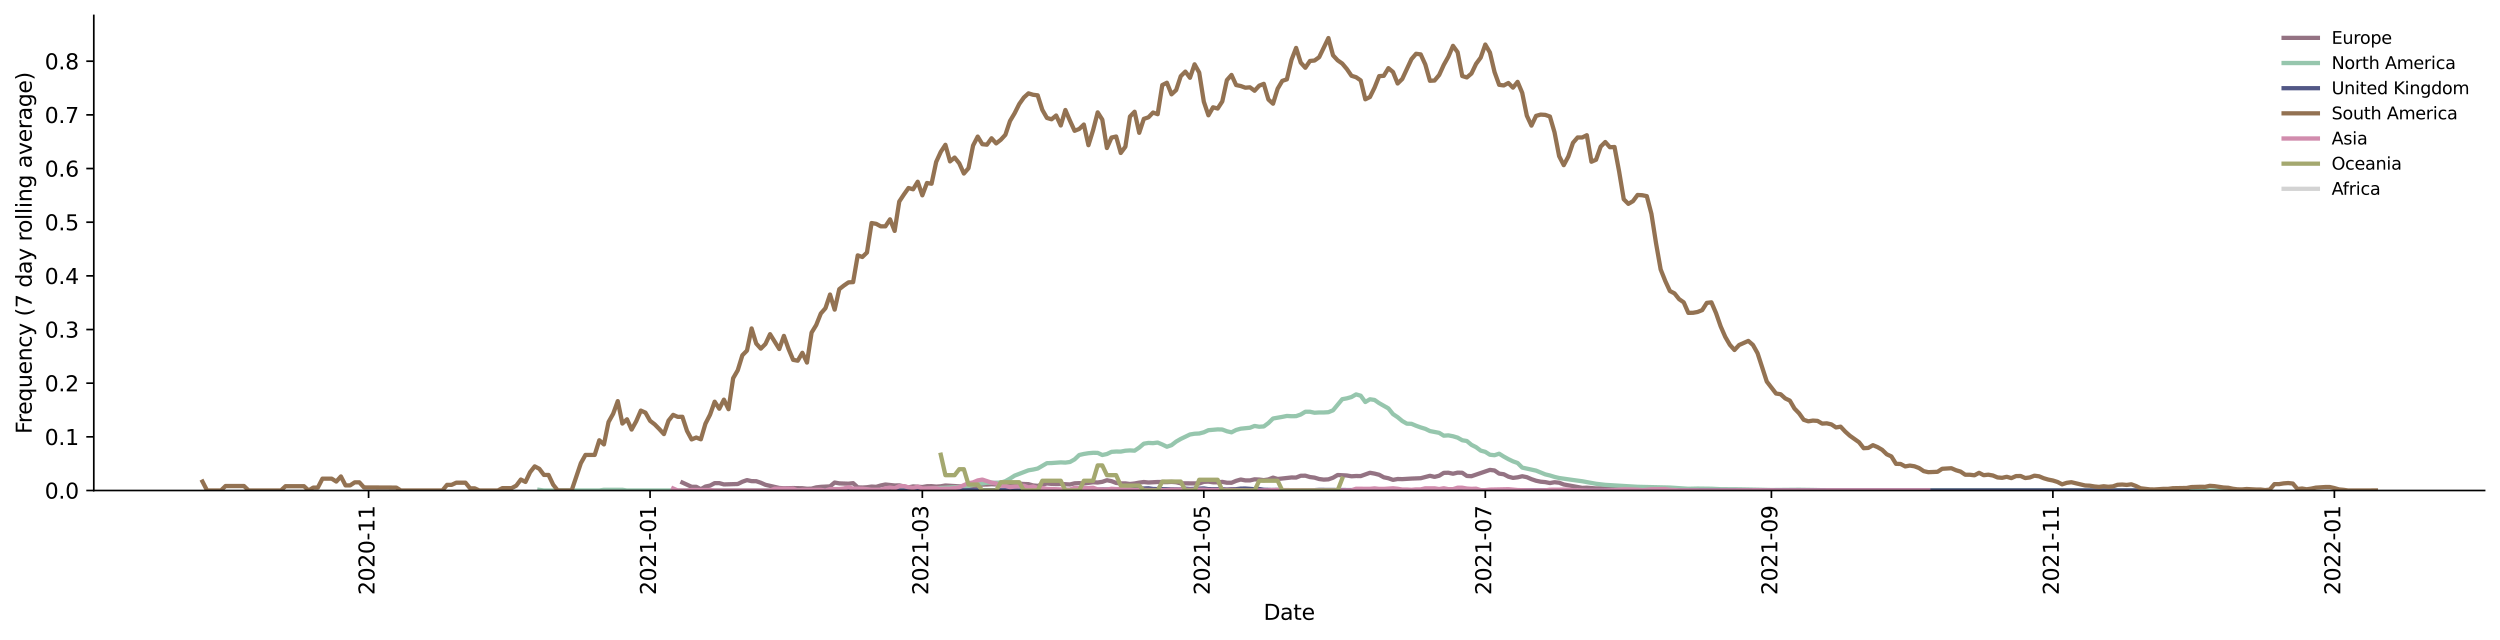 <?xml version="1.0" encoding="utf-8" standalone="no"?>
<!DOCTYPE svg PUBLIC "-//W3C//DTD SVG 1.1//EN"
  "http://www.w3.org/Graphics/SVG/1.1/DTD/svg11.dtd">
<svg xmlns:xlink="http://www.w3.org/1999/xlink" width="1166.981pt" height="298.621pt" viewBox="0 0 1166.981 298.621" xmlns="http://www.w3.org/2000/svg" version="1.1">
 <defs>
  <style type="text/css">*{stroke-linejoin: round; stroke-linecap: butt}</style>
 </defs>
 <g id="figure_1">
  <g id="patch_1">
   <path d="M 0 298.621 
L 1166.981 298.621 
L 1166.981 0 
L 0 0 
z
" style="fill: #ffffff"/>
  </g>
  <g id="axes_1">
   <g id="patch_2">
    <path d="M 43.781 228.96 
L 1159.781 228.96 
L 1159.781 7.2 
L 43.781 7.2 
z
" style="fill: #ffffff"/>
   </g>
   <g id="matplotlib.axis_1">
    <g id="xtick_1">
     <g id="line2d_1">
      <defs>
       <path id="m7e4885e2ce" d="M 0 0 
L 0 3.5 
" style="stroke: #000000; stroke-width: 0.8"/>
      </defs>
      <g>
       <use xlink:href="#m7e4885e2ce" x="172.053" y="228.96" style="stroke: #000000; stroke-width: 0.8"/>
      </g>
     </g>
     <g id="text_1">
      <!-- 2020-11 -->
      <g transform="translate(174.813 277.743)rotate(-90)scale(0.1 -0.1)">
       <defs>
        <path id="DejaVuSans-32" d="M 1228 531 
L 3431 531 
L 3431 0 
L 469 0 
L 469 531 
Q 828 903 1448 1529 
Q 2069 2156 2228 2338 
Q 2531 2678 2651 2914 
Q 2772 3150 2772 3378 
Q 2772 3750 2511 3984 
Q 2250 4219 1831 4219 
Q 1534 4219 1204 4116 
Q 875 4013 500 3803 
L 500 4441 
Q 881 4594 1212 4672 
Q 1544 4750 1819 4750 
Q 2544 4750 2975 4387 
Q 3406 4025 3406 3419 
Q 3406 3131 3298 2873 
Q 3191 2616 2906 2266 
Q 2828 2175 2409 1742 
Q 1991 1309 1228 531 
z
" transform="scale(0.016)"/>
        <path id="DejaVuSans-30" d="M 2034 4250 
Q 1547 4250 1301 3770 
Q 1056 3291 1056 2328 
Q 1056 1369 1301 889 
Q 1547 409 2034 409 
Q 2525 409 2770 889 
Q 3016 1369 3016 2328 
Q 3016 3291 2770 3770 
Q 2525 4250 2034 4250 
z
M 2034 4750 
Q 2819 4750 3233 4129 
Q 3647 3509 3647 2328 
Q 3647 1150 3233 529 
Q 2819 -91 2034 -91 
Q 1250 -91 836 529 
Q 422 1150 422 2328 
Q 422 3509 836 4129 
Q 1250 4750 2034 4750 
z
" transform="scale(0.016)"/>
        <path id="DejaVuSans-2d" d="M 313 2009 
L 1997 2009 
L 1997 1497 
L 313 1497 
L 313 2009 
z
" transform="scale(0.016)"/>
        <path id="DejaVuSans-31" d="M 794 531 
L 1825 531 
L 1825 4091 
L 703 3866 
L 703 4441 
L 1819 4666 
L 2450 4666 
L 2450 531 
L 3481 531 
L 3481 0 
L 794 0 
L 794 531 
z
" transform="scale(0.016)"/>
       </defs>
       <use xlink:href="#DejaVuSans-32"/>
       <use xlink:href="#DejaVuSans-30" x="63.623"/>
       <use xlink:href="#DejaVuSans-32" x="127.246"/>
       <use xlink:href="#DejaVuSans-30" x="190.869"/>
       <use xlink:href="#DejaVuSans-2d" x="254.492"/>
       <use xlink:href="#DejaVuSans-31" x="290.576"/>
       <use xlink:href="#DejaVuSans-31" x="354.199"/>
      </g>
     </g>
    </g>
    <g id="xtick_2">
     <g id="line2d_2">
      <g>
       <use xlink:href="#m7e4885e2ce" x="303.449" y="228.96" style="stroke: #000000; stroke-width: 0.8"/>
      </g>
     </g>
     <g id="text_2">
      <!-- 2021-01 -->
      <g transform="translate(306.208 277.743)rotate(-90)scale(0.1 -0.1)">
       <use xlink:href="#DejaVuSans-32"/>
       <use xlink:href="#DejaVuSans-30" x="63.623"/>
       <use xlink:href="#DejaVuSans-32" x="127.246"/>
       <use xlink:href="#DejaVuSans-31" x="190.869"/>
       <use xlink:href="#DejaVuSans-2d" x="254.492"/>
       <use xlink:href="#DejaVuSans-30" x="290.576"/>
       <use xlink:href="#DejaVuSans-31" x="354.199"/>
      </g>
     </g>
    </g>
    <g id="xtick_3">
     <g id="line2d_3">
      <g>
       <use xlink:href="#m7e4885e2ce" x="430.536" y="228.96" style="stroke: #000000; stroke-width: 0.8"/>
      </g>
     </g>
     <g id="text_3">
      <!-- 2021-03 -->
      <g transform="translate(433.296 277.743)rotate(-90)scale(0.1 -0.1)">
       <defs>
        <path id="DejaVuSans-33" d="M 2597 2516 
Q 3050 2419 3304 2112 
Q 3559 1806 3559 1356 
Q 3559 666 3084 287 
Q 2609 -91 1734 -91 
Q 1441 -91 1130 -33 
Q 819 25 488 141 
L 488 750 
Q 750 597 1062 519 
Q 1375 441 1716 441 
Q 2309 441 2620 675 
Q 2931 909 2931 1356 
Q 2931 1769 2642 2001 
Q 2353 2234 1838 2234 
L 1294 2234 
L 1294 2753 
L 1863 2753 
Q 2328 2753 2575 2939 
Q 2822 3125 2822 3475 
Q 2822 3834 2567 4026 
Q 2313 4219 1838 4219 
Q 1578 4219 1281 4162 
Q 984 4106 628 3988 
L 628 4550 
Q 988 4650 1302 4700 
Q 1616 4750 1894 4750 
Q 2613 4750 3031 4423 
Q 3450 4097 3450 3541 
Q 3450 3153 3228 2886 
Q 3006 2619 2597 2516 
z
" transform="scale(0.016)"/>
       </defs>
       <use xlink:href="#DejaVuSans-32"/>
       <use xlink:href="#DejaVuSans-30" x="63.623"/>
       <use xlink:href="#DejaVuSans-32" x="127.246"/>
       <use xlink:href="#DejaVuSans-31" x="190.869"/>
       <use xlink:href="#DejaVuSans-2d" x="254.492"/>
       <use xlink:href="#DejaVuSans-30" x="290.576"/>
       <use xlink:href="#DejaVuSans-33" x="354.199"/>
      </g>
     </g>
    </g>
    <g id="xtick_4">
     <g id="line2d_4">
      <g>
       <use xlink:href="#m7e4885e2ce" x="561.932" y="228.96" style="stroke: #000000; stroke-width: 0.8"/>
      </g>
     </g>
     <g id="text_4">
      <!-- 2021-05 -->
      <g transform="translate(564.691 277.743)rotate(-90)scale(0.1 -0.1)">
       <defs>
        <path id="DejaVuSans-35" d="M 691 4666 
L 3169 4666 
L 3169 4134 
L 1269 4134 
L 1269 2991 
Q 1406 3038 1543 3061 
Q 1681 3084 1819 3084 
Q 2600 3084 3056 2656 
Q 3513 2228 3513 1497 
Q 3513 744 3044 326 
Q 2575 -91 1722 -91 
Q 1428 -91 1123 -41 
Q 819 9 494 109 
L 494 744 
Q 775 591 1075 516 
Q 1375 441 1709 441 
Q 2250 441 2565 725 
Q 2881 1009 2881 1497 
Q 2881 1984 2565 2268 
Q 2250 2553 1709 2553 
Q 1456 2553 1204 2497 
Q 953 2441 691 2322 
L 691 4666 
z
" transform="scale(0.016)"/>
       </defs>
       <use xlink:href="#DejaVuSans-32"/>
       <use xlink:href="#DejaVuSans-30" x="63.623"/>
       <use xlink:href="#DejaVuSans-32" x="127.246"/>
       <use xlink:href="#DejaVuSans-31" x="190.869"/>
       <use xlink:href="#DejaVuSans-2d" x="254.492"/>
       <use xlink:href="#DejaVuSans-30" x="290.576"/>
       <use xlink:href="#DejaVuSans-35" x="354.199"/>
      </g>
     </g>
    </g>
    <g id="xtick_5">
     <g id="line2d_5">
      <g>
       <use xlink:href="#m7e4885e2ce" x="693.327" y="228.96" style="stroke: #000000; stroke-width: 0.8"/>
      </g>
     </g>
     <g id="text_5">
      <!-- 2021-07 -->
      <g transform="translate(696.087 277.743)rotate(-90)scale(0.1 -0.1)">
       <defs>
        <path id="DejaVuSans-37" d="M 525 4666 
L 3525 4666 
L 3525 4397 
L 1831 0 
L 1172 0 
L 2766 4134 
L 525 4134 
L 525 4666 
z
" transform="scale(0.016)"/>
       </defs>
       <use xlink:href="#DejaVuSans-32"/>
       <use xlink:href="#DejaVuSans-30" x="63.623"/>
       <use xlink:href="#DejaVuSans-32" x="127.246"/>
       <use xlink:href="#DejaVuSans-31" x="190.869"/>
       <use xlink:href="#DejaVuSans-2d" x="254.492"/>
       <use xlink:href="#DejaVuSans-30" x="290.576"/>
       <use xlink:href="#DejaVuSans-37" x="354.199"/>
      </g>
     </g>
    </g>
    <g id="xtick_6">
     <g id="line2d_6">
      <g>
       <use xlink:href="#m7e4885e2ce" x="826.877" y="228.96" style="stroke: #000000; stroke-width: 0.8"/>
      </g>
     </g>
     <g id="text_6">
      <!-- 2021-09 -->
      <g transform="translate(829.636 277.743)rotate(-90)scale(0.1 -0.1)">
       <defs>
        <path id="DejaVuSans-39" d="M 703 97 
L 703 672 
Q 941 559 1184 500 
Q 1428 441 1663 441 
Q 2288 441 2617 861 
Q 2947 1281 2994 2138 
Q 2813 1869 2534 1725 
Q 2256 1581 1919 1581 
Q 1219 1581 811 2004 
Q 403 2428 403 3163 
Q 403 3881 828 4315 
Q 1253 4750 1959 4750 
Q 2769 4750 3195 4129 
Q 3622 3509 3622 2328 
Q 3622 1225 3098 567 
Q 2575 -91 1691 -91 
Q 1453 -91 1209 -44 
Q 966 3 703 97 
z
M 1959 2075 
Q 2384 2075 2632 2365 
Q 2881 2656 2881 3163 
Q 2881 3666 2632 3958 
Q 2384 4250 1959 4250 
Q 1534 4250 1286 3958 
Q 1038 3666 1038 3163 
Q 1038 2656 1286 2365 
Q 1534 2075 1959 2075 
z
" transform="scale(0.016)"/>
       </defs>
       <use xlink:href="#DejaVuSans-32"/>
       <use xlink:href="#DejaVuSans-30" x="63.623"/>
       <use xlink:href="#DejaVuSans-32" x="127.246"/>
       <use xlink:href="#DejaVuSans-31" x="190.869"/>
       <use xlink:href="#DejaVuSans-2d" x="254.492"/>
       <use xlink:href="#DejaVuSans-30" x="290.576"/>
       <use xlink:href="#DejaVuSans-39" x="354.199"/>
      </g>
     </g>
    </g>
    <g id="xtick_7">
     <g id="line2d_7">
      <g>
       <use xlink:href="#m7e4885e2ce" x="958.272" y="228.96" style="stroke: #000000; stroke-width: 0.8"/>
      </g>
     </g>
     <g id="text_7">
      <!-- 2021-11 -->
      <g transform="translate(961.032 277.743)rotate(-90)scale(0.1 -0.1)">
       <use xlink:href="#DejaVuSans-32"/>
       <use xlink:href="#DejaVuSans-30" x="63.623"/>
       <use xlink:href="#DejaVuSans-32" x="127.246"/>
       <use xlink:href="#DejaVuSans-31" x="190.869"/>
       <use xlink:href="#DejaVuSans-2d" x="254.492"/>
       <use xlink:href="#DejaVuSans-31" x="290.576"/>
       <use xlink:href="#DejaVuSans-31" x="354.199"/>
      </g>
     </g>
    </g>
    <g id="xtick_8">
     <g id="line2d_8">
      <g>
       <use xlink:href="#m7e4885e2ce" x="1089.668" y="228.96" style="stroke: #000000; stroke-width: 0.8"/>
      </g>
     </g>
     <g id="text_8">
      <!-- 2022-01 -->
      <g transform="translate(1092.427 277.743)rotate(-90)scale(0.1 -0.1)">
       <use xlink:href="#DejaVuSans-32"/>
       <use xlink:href="#DejaVuSans-30" x="63.623"/>
       <use xlink:href="#DejaVuSans-32" x="127.246"/>
       <use xlink:href="#DejaVuSans-32" x="190.869"/>
       <use xlink:href="#DejaVuSans-2d" x="254.492"/>
       <use xlink:href="#DejaVuSans-30" x="290.576"/>
       <use xlink:href="#DejaVuSans-31" x="354.199"/>
      </g>
     </g>
    </g>
    <g id="text_9">
     <!-- Date -->
     <g transform="translate(589.83 289.341)scale(0.1 -0.1)">
      <defs>
       <path id="DejaVuSans-44" d="M 1259 4147 
L 1259 519 
L 2022 519 
Q 2988 519 3436 956 
Q 3884 1394 3884 2338 
Q 3884 3275 3436 3711 
Q 2988 4147 2022 4147 
L 1259 4147 
z
M 628 4666 
L 1925 4666 
Q 3281 4666 3915 4102 
Q 4550 3538 4550 2338 
Q 4550 1131 3912 565 
Q 3275 0 1925 0 
L 628 0 
L 628 4666 
z
" transform="scale(0.016)"/>
       <path id="DejaVuSans-61" d="M 2194 1759 
Q 1497 1759 1228 1600 
Q 959 1441 959 1056 
Q 959 750 1161 570 
Q 1363 391 1709 391 
Q 2188 391 2477 730 
Q 2766 1069 2766 1631 
L 2766 1759 
L 2194 1759 
z
M 3341 1997 
L 3341 0 
L 2766 0 
L 2766 531 
Q 2569 213 2275 61 
Q 1981 -91 1556 -91 
Q 1019 -91 701 211 
Q 384 513 384 1019 
Q 384 1609 779 1909 
Q 1175 2209 1959 2209 
L 2766 2209 
L 2766 2266 
Q 2766 2663 2505 2880 
Q 2244 3097 1772 3097 
Q 1472 3097 1187 3025 
Q 903 2953 641 2809 
L 641 3341 
Q 956 3463 1253 3523 
Q 1550 3584 1831 3584 
Q 2591 3584 2966 3190 
Q 3341 2797 3341 1997 
z
" transform="scale(0.016)"/>
       <path id="DejaVuSans-74" d="M 1172 4494 
L 1172 3500 
L 2356 3500 
L 2356 3053 
L 1172 3053 
L 1172 1153 
Q 1172 725 1289 603 
Q 1406 481 1766 481 
L 2356 481 
L 2356 0 
L 1766 0 
Q 1100 0 847 248 
Q 594 497 594 1153 
L 594 3053 
L 172 3053 
L 172 3500 
L 594 3500 
L 594 4494 
L 1172 4494 
z
" transform="scale(0.016)"/>
       <path id="DejaVuSans-65" d="M 3597 1894 
L 3597 1613 
L 953 1613 
Q 991 1019 1311 708 
Q 1631 397 2203 397 
Q 2534 397 2845 478 
Q 3156 559 3463 722 
L 3463 178 
Q 3153 47 2828 -22 
Q 2503 -91 2169 -91 
Q 1331 -91 842 396 
Q 353 884 353 1716 
Q 353 2575 817 3079 
Q 1281 3584 2069 3584 
Q 2775 3584 3186 3129 
Q 3597 2675 3597 1894 
z
M 3022 2063 
Q 3016 2534 2758 2815 
Q 2500 3097 2075 3097 
Q 1594 3097 1305 2825 
Q 1016 2553 972 2059 
L 3022 2063 
z
" transform="scale(0.016)"/>
      </defs>
      <use xlink:href="#DejaVuSans-44"/>
      <use xlink:href="#DejaVuSans-61" x="77.002"/>
      <use xlink:href="#DejaVuSans-74" x="138.281"/>
      <use xlink:href="#DejaVuSans-65" x="177.49"/>
     </g>
    </g>
   </g>
   <g id="matplotlib.axis_2">
    <g id="ytick_1">
     <g id="line2d_9">
      <defs>
       <path id="ma2cf3c07bc" d="M 0 0 
L -3.5 0 
" style="stroke: #000000; stroke-width: 0.8"/>
      </defs>
      <g>
       <use xlink:href="#ma2cf3c07bc" x="43.781" y="228.96" style="stroke: #000000; stroke-width: 0.8"/>
      </g>
     </g>
     <g id="text_10">
      <!-- 0.0 -->
      <g transform="translate(20.878 232.759)scale(0.1 -0.1)">
       <defs>
        <path id="DejaVuSans-2e" d="M 684 794 
L 1344 794 
L 1344 0 
L 684 0 
L 684 794 
z
" transform="scale(0.016)"/>
       </defs>
       <use xlink:href="#DejaVuSans-30"/>
       <use xlink:href="#DejaVuSans-2e" x="63.623"/>
       <use xlink:href="#DejaVuSans-30" x="95.41"/>
      </g>
     </g>
    </g>
    <g id="ytick_2">
     <g id="line2d_10">
      <g>
       <use xlink:href="#ma2cf3c07bc" x="43.781" y="203.911" style="stroke: #000000; stroke-width: 0.8"/>
      </g>
     </g>
     <g id="text_11">
      <!-- 0.1 -->
      <g transform="translate(20.878 207.71)scale(0.1 -0.1)">
       <use xlink:href="#DejaVuSans-30"/>
       <use xlink:href="#DejaVuSans-2e" x="63.623"/>
       <use xlink:href="#DejaVuSans-31" x="95.41"/>
      </g>
     </g>
    </g>
    <g id="ytick_3">
     <g id="line2d_11">
      <g>
       <use xlink:href="#ma2cf3c07bc" x="43.781" y="178.862" style="stroke: #000000; stroke-width: 0.8"/>
      </g>
     </g>
     <g id="text_12">
      <!-- 0.2 -->
      <g transform="translate(20.878 182.661)scale(0.1 -0.1)">
       <use xlink:href="#DejaVuSans-30"/>
       <use xlink:href="#DejaVuSans-2e" x="63.623"/>
       <use xlink:href="#DejaVuSans-32" x="95.41"/>
      </g>
     </g>
    </g>
    <g id="ytick_4">
     <g id="line2d_12">
      <g>
       <use xlink:href="#ma2cf3c07bc" x="43.781" y="153.813" style="stroke: #000000; stroke-width: 0.8"/>
      </g>
     </g>
     <g id="text_13">
      <!-- 0.3 -->
      <g transform="translate(20.878 157.612)scale(0.1 -0.1)">
       <use xlink:href="#DejaVuSans-30"/>
       <use xlink:href="#DejaVuSans-2e" x="63.623"/>
       <use xlink:href="#DejaVuSans-33" x="95.41"/>
      </g>
     </g>
    </g>
    <g id="ytick_5">
     <g id="line2d_13">
      <g>
       <use xlink:href="#ma2cf3c07bc" x="43.781" y="128.764" style="stroke: #000000; stroke-width: 0.8"/>
      </g>
     </g>
     <g id="text_14">
      <!-- 0.4 -->
      <g transform="translate(20.878 132.563)scale(0.1 -0.1)">
       <defs>
        <path id="DejaVuSans-34" d="M 2419 4116 
L 825 1625 
L 2419 1625 
L 2419 4116 
z
M 2253 4666 
L 3047 4666 
L 3047 1625 
L 3713 1625 
L 3713 1100 
L 3047 1100 
L 3047 0 
L 2419 0 
L 2419 1100 
L 313 1100 
L 313 1709 
L 2253 4666 
z
" transform="scale(0.016)"/>
       </defs>
       <use xlink:href="#DejaVuSans-30"/>
       <use xlink:href="#DejaVuSans-2e" x="63.623"/>
       <use xlink:href="#DejaVuSans-34" x="95.41"/>
      </g>
     </g>
    </g>
    <g id="ytick_6">
     <g id="line2d_14">
      <g>
       <use xlink:href="#ma2cf3c07bc" x="43.781" y="103.715" style="stroke: #000000; stroke-width: 0.8"/>
      </g>
     </g>
     <g id="text_15">
      <!-- 0.5 -->
      <g transform="translate(20.878 107.514)scale(0.1 -0.1)">
       <use xlink:href="#DejaVuSans-30"/>
       <use xlink:href="#DejaVuSans-2e" x="63.623"/>
       <use xlink:href="#DejaVuSans-35" x="95.41"/>
      </g>
     </g>
    </g>
    <g id="ytick_7">
     <g id="line2d_15">
      <g>
       <use xlink:href="#ma2cf3c07bc" x="43.781" y="78.666" style="stroke: #000000; stroke-width: 0.8"/>
      </g>
     </g>
     <g id="text_16">
      <!-- 0.6 -->
      <g transform="translate(20.878 82.465)scale(0.1 -0.1)">
       <defs>
        <path id="DejaVuSans-36" d="M 2113 2584 
Q 1688 2584 1439 2293 
Q 1191 2003 1191 1497 
Q 1191 994 1439 701 
Q 1688 409 2113 409 
Q 2538 409 2786 701 
Q 3034 994 3034 1497 
Q 3034 2003 2786 2293 
Q 2538 2584 2113 2584 
z
M 3366 4563 
L 3366 3988 
Q 3128 4100 2886 4159 
Q 2644 4219 2406 4219 
Q 1781 4219 1451 3797 
Q 1122 3375 1075 2522 
Q 1259 2794 1537 2939 
Q 1816 3084 2150 3084 
Q 2853 3084 3261 2657 
Q 3669 2231 3669 1497 
Q 3669 778 3244 343 
Q 2819 -91 2113 -91 
Q 1303 -91 875 529 
Q 447 1150 447 2328 
Q 447 3434 972 4092 
Q 1497 4750 2381 4750 
Q 2619 4750 2861 4703 
Q 3103 4656 3366 4563 
z
" transform="scale(0.016)"/>
       </defs>
       <use xlink:href="#DejaVuSans-30"/>
       <use xlink:href="#DejaVuSans-2e" x="63.623"/>
       <use xlink:href="#DejaVuSans-36" x="95.41"/>
      </g>
     </g>
    </g>
    <g id="ytick_8">
     <g id="line2d_16">
      <g>
       <use xlink:href="#ma2cf3c07bc" x="43.781" y="53.617" style="stroke: #000000; stroke-width: 0.8"/>
      </g>
     </g>
     <g id="text_17">
      <!-- 0.7 -->
      <g transform="translate(20.878 57.416)scale(0.1 -0.1)">
       <use xlink:href="#DejaVuSans-30"/>
       <use xlink:href="#DejaVuSans-2e" x="63.623"/>
       <use xlink:href="#DejaVuSans-37" x="95.41"/>
      </g>
     </g>
    </g>
    <g id="ytick_9">
     <g id="line2d_17">
      <g>
       <use xlink:href="#ma2cf3c07bc" x="43.781" y="28.568" style="stroke: #000000; stroke-width: 0.8"/>
      </g>
     </g>
     <g id="text_18">
      <!-- 0.8 -->
      <g transform="translate(20.878 32.367)scale(0.1 -0.1)">
       <defs>
        <path id="DejaVuSans-38" d="M 2034 2216 
Q 1584 2216 1326 1975 
Q 1069 1734 1069 1313 
Q 1069 891 1326 650 
Q 1584 409 2034 409 
Q 2484 409 2743 651 
Q 3003 894 3003 1313 
Q 3003 1734 2745 1975 
Q 2488 2216 2034 2216 
z
M 1403 2484 
Q 997 2584 770 2862 
Q 544 3141 544 3541 
Q 544 4100 942 4425 
Q 1341 4750 2034 4750 
Q 2731 4750 3128 4425 
Q 3525 4100 3525 3541 
Q 3525 3141 3298 2862 
Q 3072 2584 2669 2484 
Q 3125 2378 3379 2068 
Q 3634 1759 3634 1313 
Q 3634 634 3220 271 
Q 2806 -91 2034 -91 
Q 1263 -91 848 271 
Q 434 634 434 1313 
Q 434 1759 690 2068 
Q 947 2378 1403 2484 
z
M 1172 3481 
Q 1172 3119 1398 2916 
Q 1625 2713 2034 2713 
Q 2441 2713 2670 2916 
Q 2900 3119 2900 3481 
Q 2900 3844 2670 4047 
Q 2441 4250 2034 4250 
Q 1625 4250 1398 4047 
Q 1172 3844 1172 3481 
z
" transform="scale(0.016)"/>
       </defs>
       <use xlink:href="#DejaVuSans-30"/>
       <use xlink:href="#DejaVuSans-2e" x="63.623"/>
       <use xlink:href="#DejaVuSans-38" x="95.41"/>
      </g>
     </g>
    </g>
    <g id="text_19">
     <!-- Frequency (7 day rolling average) -->
     <g transform="translate(14.798 202.529)rotate(-90)scale(0.1 -0.1)">
      <defs>
       <path id="DejaVuSans-46" d="M 628 4666 
L 3309 4666 
L 3309 4134 
L 1259 4134 
L 1259 2759 
L 3109 2759 
L 3109 2228 
L 1259 2228 
L 1259 0 
L 628 0 
L 628 4666 
z
" transform="scale(0.016)"/>
       <path id="DejaVuSans-72" d="M 2631 2963 
Q 2534 3019 2420 3045 
Q 2306 3072 2169 3072 
Q 1681 3072 1420 2755 
Q 1159 2438 1159 1844 
L 1159 0 
L 581 0 
L 581 3500 
L 1159 3500 
L 1159 2956 
Q 1341 3275 1631 3429 
Q 1922 3584 2338 3584 
Q 2397 3584 2469 3576 
Q 2541 3569 2628 3553 
L 2631 2963 
z
" transform="scale(0.016)"/>
       <path id="DejaVuSans-71" d="M 947 1747 
Q 947 1113 1208 752 
Q 1469 391 1925 391 
Q 2381 391 2643 752 
Q 2906 1113 2906 1747 
Q 2906 2381 2643 2742 
Q 2381 3103 1925 3103 
Q 1469 3103 1208 2742 
Q 947 2381 947 1747 
z
M 2906 525 
Q 2725 213 2448 61 
Q 2172 -91 1784 -91 
Q 1150 -91 751 415 
Q 353 922 353 1747 
Q 353 2572 751 3078 
Q 1150 3584 1784 3584 
Q 2172 3584 2448 3432 
Q 2725 3281 2906 2969 
L 2906 3500 
L 3481 3500 
L 3481 -1331 
L 2906 -1331 
L 2906 525 
z
" transform="scale(0.016)"/>
       <path id="DejaVuSans-75" d="M 544 1381 
L 544 3500 
L 1119 3500 
L 1119 1403 
Q 1119 906 1312 657 
Q 1506 409 1894 409 
Q 2359 409 2629 706 
Q 2900 1003 2900 1516 
L 2900 3500 
L 3475 3500 
L 3475 0 
L 2900 0 
L 2900 538 
Q 2691 219 2414 64 
Q 2138 -91 1772 -91 
Q 1169 -91 856 284 
Q 544 659 544 1381 
z
M 1991 3584 
L 1991 3584 
z
" transform="scale(0.016)"/>
       <path id="DejaVuSans-6e" d="M 3513 2113 
L 3513 0 
L 2938 0 
L 2938 2094 
Q 2938 2591 2744 2837 
Q 2550 3084 2163 3084 
Q 1697 3084 1428 2787 
Q 1159 2491 1159 1978 
L 1159 0 
L 581 0 
L 581 3500 
L 1159 3500 
L 1159 2956 
Q 1366 3272 1645 3428 
Q 1925 3584 2291 3584 
Q 2894 3584 3203 3211 
Q 3513 2838 3513 2113 
z
" transform="scale(0.016)"/>
       <path id="DejaVuSans-63" d="M 3122 3366 
L 3122 2828 
Q 2878 2963 2633 3030 
Q 2388 3097 2138 3097 
Q 1578 3097 1268 2742 
Q 959 2388 959 1747 
Q 959 1106 1268 751 
Q 1578 397 2138 397 
Q 2388 397 2633 464 
Q 2878 531 3122 666 
L 3122 134 
Q 2881 22 2623 -34 
Q 2366 -91 2075 -91 
Q 1284 -91 818 406 
Q 353 903 353 1747 
Q 353 2603 823 3093 
Q 1294 3584 2113 3584 
Q 2378 3584 2631 3529 
Q 2884 3475 3122 3366 
z
" transform="scale(0.016)"/>
       <path id="DejaVuSans-79" d="M 2059 -325 
Q 1816 -950 1584 -1140 
Q 1353 -1331 966 -1331 
L 506 -1331 
L 506 -850 
L 844 -850 
Q 1081 -850 1212 -737 
Q 1344 -625 1503 -206 
L 1606 56 
L 191 3500 
L 800 3500 
L 1894 763 
L 2988 3500 
L 3597 3500 
L 2059 -325 
z
" transform="scale(0.016)"/>
       <path id="DejaVuSans-20" transform="scale(0.016)"/>
       <path id="DejaVuSans-28" d="M 1984 4856 
Q 1566 4138 1362 3434 
Q 1159 2731 1159 2009 
Q 1159 1288 1364 580 
Q 1569 -128 1984 -844 
L 1484 -844 
Q 1016 -109 783 600 
Q 550 1309 550 2009 
Q 550 2706 781 3412 
Q 1013 4119 1484 4856 
L 1984 4856 
z
" transform="scale(0.016)"/>
       <path id="DejaVuSans-64" d="M 2906 2969 
L 2906 4863 
L 3481 4863 
L 3481 0 
L 2906 0 
L 2906 525 
Q 2725 213 2448 61 
Q 2172 -91 1784 -91 
Q 1150 -91 751 415 
Q 353 922 353 1747 
Q 353 2572 751 3078 
Q 1150 3584 1784 3584 
Q 2172 3584 2448 3432 
Q 2725 3281 2906 2969 
z
M 947 1747 
Q 947 1113 1208 752 
Q 1469 391 1925 391 
Q 2381 391 2643 752 
Q 2906 1113 2906 1747 
Q 2906 2381 2643 2742 
Q 2381 3103 1925 3103 
Q 1469 3103 1208 2742 
Q 947 2381 947 1747 
z
" transform="scale(0.016)"/>
       <path id="DejaVuSans-6f" d="M 1959 3097 
Q 1497 3097 1228 2736 
Q 959 2375 959 1747 
Q 959 1119 1226 758 
Q 1494 397 1959 397 
Q 2419 397 2687 759 
Q 2956 1122 2956 1747 
Q 2956 2369 2687 2733 
Q 2419 3097 1959 3097 
z
M 1959 3584 
Q 2709 3584 3137 3096 
Q 3566 2609 3566 1747 
Q 3566 888 3137 398 
Q 2709 -91 1959 -91 
Q 1206 -91 779 398 
Q 353 888 353 1747 
Q 353 2609 779 3096 
Q 1206 3584 1959 3584 
z
" transform="scale(0.016)"/>
       <path id="DejaVuSans-6c" d="M 603 4863 
L 1178 4863 
L 1178 0 
L 603 0 
L 603 4863 
z
" transform="scale(0.016)"/>
       <path id="DejaVuSans-69" d="M 603 3500 
L 1178 3500 
L 1178 0 
L 603 0 
L 603 3500 
z
M 603 4863 
L 1178 4863 
L 1178 4134 
L 603 4134 
L 603 4863 
z
" transform="scale(0.016)"/>
       <path id="DejaVuSans-67" d="M 2906 1791 
Q 2906 2416 2648 2759 
Q 2391 3103 1925 3103 
Q 1463 3103 1205 2759 
Q 947 2416 947 1791 
Q 947 1169 1205 825 
Q 1463 481 1925 481 
Q 2391 481 2648 825 
Q 2906 1169 2906 1791 
z
M 3481 434 
Q 3481 -459 3084 -895 
Q 2688 -1331 1869 -1331 
Q 1566 -1331 1297 -1286 
Q 1028 -1241 775 -1147 
L 775 -588 
Q 1028 -725 1275 -790 
Q 1522 -856 1778 -856 
Q 2344 -856 2625 -561 
Q 2906 -266 2906 331 
L 2906 616 
Q 2728 306 2450 153 
Q 2172 0 1784 0 
Q 1141 0 747 490 
Q 353 981 353 1791 
Q 353 2603 747 3093 
Q 1141 3584 1784 3584 
Q 2172 3584 2450 3431 
Q 2728 3278 2906 2969 
L 2906 3500 
L 3481 3500 
L 3481 434 
z
" transform="scale(0.016)"/>
       <path id="DejaVuSans-76" d="M 191 3500 
L 800 3500 
L 1894 563 
L 2988 3500 
L 3597 3500 
L 2284 0 
L 1503 0 
L 191 3500 
z
" transform="scale(0.016)"/>
       <path id="DejaVuSans-29" d="M 513 4856 
L 1013 4856 
Q 1481 4119 1714 3412 
Q 1947 2706 1947 2009 
Q 1947 1309 1714 600 
Q 1481 -109 1013 -844 
L 513 -844 
Q 928 -128 1133 580 
Q 1338 1288 1338 2009 
Q 1338 2731 1133 3434 
Q 928 4138 513 4856 
z
" transform="scale(0.016)"/>
      </defs>
      <use xlink:href="#DejaVuSans-46"/>
      <use xlink:href="#DejaVuSans-72" x="50.27"/>
      <use xlink:href="#DejaVuSans-65" x="89.133"/>
      <use xlink:href="#DejaVuSans-71" x="150.656"/>
      <use xlink:href="#DejaVuSans-75" x="214.133"/>
      <use xlink:href="#DejaVuSans-65" x="277.512"/>
      <use xlink:href="#DejaVuSans-6e" x="339.035"/>
      <use xlink:href="#DejaVuSans-63" x="402.414"/>
      <use xlink:href="#DejaVuSans-79" x="457.395"/>
      <use xlink:href="#DejaVuSans-20" x="516.574"/>
      <use xlink:href="#DejaVuSans-28" x="548.361"/>
      <use xlink:href="#DejaVuSans-37" x="587.375"/>
      <use xlink:href="#DejaVuSans-20" x="650.998"/>
      <use xlink:href="#DejaVuSans-64" x="682.785"/>
      <use xlink:href="#DejaVuSans-61" x="746.262"/>
      <use xlink:href="#DejaVuSans-79" x="807.541"/>
      <use xlink:href="#DejaVuSans-20" x="866.721"/>
      <use xlink:href="#DejaVuSans-72" x="898.508"/>
      <use xlink:href="#DejaVuSans-6f" x="937.371"/>
      <use xlink:href="#DejaVuSans-6c" x="998.553"/>
      <use xlink:href="#DejaVuSans-6c" x="1026.336"/>
      <use xlink:href="#DejaVuSans-69" x="1054.119"/>
      <use xlink:href="#DejaVuSans-6e" x="1081.902"/>
      <use xlink:href="#DejaVuSans-67" x="1145.281"/>
      <use xlink:href="#DejaVuSans-20" x="1208.758"/>
      <use xlink:href="#DejaVuSans-61" x="1240.545"/>
      <use xlink:href="#DejaVuSans-76" x="1301.824"/>
      <use xlink:href="#DejaVuSans-65" x="1361.004"/>
      <use xlink:href="#DejaVuSans-72" x="1422.527"/>
      <use xlink:href="#DejaVuSans-61" x="1463.641"/>
      <use xlink:href="#DejaVuSans-67" x="1524.92"/>
      <use xlink:href="#DejaVuSans-65" x="1588.396"/>
      <use xlink:href="#DejaVuSans-29" x="1649.92"/>
     </g>
    </g>
   </g>
   <g id="line2d_18">
    <path d="M 318.527 225.247 
L 322.835 227.232 
L 324.989 227.232 
L 327.143 228.356 
L 329.297 227.119 
L 331.451 226.672 
L 333.605 225.52 
L 335.759 225.52 
L 337.913 226.124 
L 344.375 225.931 
L 346.529 224.873 
L 348.683 224.108 
L 350.837 224.599 
L 352.991 224.616 
L 355.145 225.346 
L 357.299 226.303 
L 363.762 227.78 
L 365.916 227.931 
L 370.224 227.831 
L 374.532 227.901 
L 376.686 228.147 
L 378.84 228.091 
L 380.994 227.511 
L 383.148 227.26 
L 387.456 227.043 
L 389.61 225.234 
L 391.764 225.634 
L 396.072 225.789 
L 398.226 225.533 
L 400.38 227.502 
L 402.534 227.572 
L 404.688 227.45 
L 406.842 227.125 
L 408.996 227.254 
L 411.15 226.609 
L 413.304 226.163 
L 417.612 226.618 
L 419.766 226.572 
L 424.074 227.517 
L 426.228 227.054 
L 430.536 227.345 
L 432.69 226.972 
L 434.844 226.93 
L 436.998 227.143 
L 439.152 227.004 
L 441.306 226.63 
L 452.077 227.285 
L 454.231 227.234 
L 458.539 226.206 
L 460.693 226.172 
L 462.847 226.022 
L 467.155 226.268 
L 469.309 226.569 
L 471.463 225.721 
L 473.617 225.611 
L 477.925 225.928 
L 480.079 226.002 
L 482.233 226.601 
L 484.387 226.795 
L 488.695 225.67 
L 490.849 225.88 
L 493.003 225.963 
L 495.157 225.921 
L 499.465 226.148 
L 501.619 225.617 
L 503.773 225.525 
L 505.927 225.691 
L 510.235 225.122 
L 512.389 225.231 
L 514.543 224.911 
L 516.697 224.172 
L 518.851 224.603 
L 521.005 225.43 
L 523.159 225.641 
L 525.313 225.644 
L 527.467 225.928 
L 529.621 225.682 
L 531.775 225.282 
L 533.929 225.003 
L 536.084 225.223 
L 540.392 224.992 
L 544.7 225.059 
L 546.854 224.945 
L 549.008 225.104 
L 551.162 225.603 
L 559.778 225.673 
L 561.932 224.926 
L 564.086 224.819 
L 566.24 225.133 
L 568.394 225.149 
L 570.548 224.935 
L 572.702 225.33 
L 574.856 225.355 
L 577.01 224.461 
L 579.164 223.839 
L 581.318 224.244 
L 583.472 224.255 
L 585.626 223.751 
L 587.78 223.851 
L 589.934 224.137 
L 592.088 223.798 
L 594.242 222.956 
L 596.396 223.592 
L 602.858 222.882 
L 605.012 222.922 
L 607.166 222.084 
L 609.32 222.044 
L 611.474 222.681 
L 613.628 222.957 
L 615.782 223.606 
L 617.936 223.875 
L 620.09 223.76 
L 622.244 223.001 
L 624.399 221.727 
L 628.707 221.958 
L 630.861 222.329 
L 633.015 222.197 
L 635.169 222.241 
L 639.477 220.69 
L 641.631 221.078 
L 643.785 221.623 
L 645.939 222.798 
L 648.093 223.247 
L 650.247 224 
L 652.401 223.597 
L 654.555 223.658 
L 658.863 223.398 
L 663.171 223.229 
L 667.479 222.096 
L 669.633 222.603 
L 671.787 222.063 
L 673.941 220.728 
L 676.095 220.667 
L 678.249 221.131 
L 680.403 220.627 
L 682.557 220.684 
L 684.711 222.171 
L 686.865 222.282 
L 695.481 219.346 
L 697.635 219.618 
L 699.789 221.083 
L 701.943 221.375 
L 704.097 222.495 
L 706.251 223.08 
L 708.405 222.817 
L 710.559 222.313 
L 712.714 222.74 
L 714.868 223.677 
L 717.022 224.405 
L 719.176 224.855 
L 721.33 225.048 
L 723.484 225.482 
L 725.638 225.1 
L 727.792 225.325 
L 729.946 226.151 
L 738.562 227.73 
L 740.716 227.657 
L 745.024 227.998 
L 747.178 227.926 
L 751.486 228.04 
L 755.794 227.986 
L 757.948 228.15 
L 760.102 228.15 
L 764.41 228.429 
L 794.566 228.858 
L 822.569 228.891 
L 846.263 228.895 
L 863.495 228.933 
L 865.649 228.802 
L 874.265 228.789 
L 876.419 228.935 
L 1018.585 228.957 
L 1018.585 228.957 
" clip-path="url(#pa1a248e202)" style="fill: none; stroke: #947383; stroke-width: 2; stroke-linecap: square"/>
   </g>
   <g id="line2d_19">
    <path d="M 251.752 228.662 
L 253.906 228.96 
L 279.755 228.96 
L 281.909 228.628 
L 290.525 228.628 
L 292.679 228.96 
L 380.994 228.879 
L 391.764 228.792 
L 398.226 228.836 
L 404.688 228.792 
L 413.304 228.85 
L 424.074 228.441 
L 430.536 228.424 
L 434.844 228.048 
L 447.769 227.297 
L 449.923 227.336 
L 454.231 226.331 
L 456.385 225.78 
L 458.539 225.645 
L 460.693 225.336 
L 467.155 225.282 
L 469.309 224.611 
L 471.463 223.394 
L 473.617 222.02 
L 480.079 219.539 
L 482.233 219.186 
L 484.387 218.709 
L 488.695 216.203 
L 490.849 216.143 
L 495.157 215.835 
L 497.311 215.937 
L 499.465 215.643 
L 501.619 214.434 
L 503.773 212.395 
L 505.927 211.903 
L 508.081 211.554 
L 510.235 211.37 
L 512.389 211.392 
L 514.543 212.388 
L 516.697 211.933 
L 518.851 210.922 
L 521.005 210.776 
L 523.159 210.807 
L 525.313 210.394 
L 527.467 210.25 
L 529.621 210.372 
L 531.775 208.927 
L 533.929 207.103 
L 536.084 206.752 
L 538.238 206.857 
L 540.392 206.58 
L 542.546 207.482 
L 544.7 208.53 
L 546.854 207.802 
L 549.008 206.14 
L 551.162 204.892 
L 555.47 202.816 
L 557.624 202.462 
L 559.778 202.352 
L 561.932 201.797 
L 564.086 200.81 
L 568.394 200.44 
L 570.548 200.496 
L 572.702 201.308 
L 574.856 201.808 
L 577.01 200.703 
L 579.164 200.1 
L 583.472 199.673 
L 585.626 198.829 
L 587.78 199.2 
L 589.934 199.062 
L 592.088 197.468 
L 594.242 195.355 
L 598.55 194.6 
L 600.704 194.164 
L 602.858 194.287 
L 605.012 194.25 
L 607.166 193.493 
L 609.32 192.201 
L 611.474 192.196 
L 613.628 192.666 
L 615.782 192.53 
L 617.936 192.534 
L 620.09 192.409 
L 622.244 191.534 
L 626.553 186.337 
L 628.707 185.938 
L 630.861 185.332 
L 633.015 184.094 
L 635.169 184.72 
L 637.323 187.659 
L 639.477 186.372 
L 641.631 186.699 
L 643.785 188.194 
L 648.093 190.65 
L 650.247 193.3 
L 652.401 194.739 
L 654.555 196.519 
L 656.709 197.766 
L 658.863 197.829 
L 661.017 198.745 
L 663.171 199.523 
L 665.325 200.179 
L 667.479 201.216 
L 671.787 202.046 
L 673.941 203.379 
L 676.095 203.225 
L 678.249 203.643 
L 680.403 204.287 
L 682.557 205.498 
L 684.711 205.861 
L 686.865 207.654 
L 689.019 208.739 
L 691.173 210.337 
L 693.327 210.92 
L 695.481 212.274 
L 697.635 212.491 
L 699.789 211.784 
L 701.943 213.129 
L 704.097 214.324 
L 706.251 215.354 
L 708.405 216.122 
L 710.559 218.272 
L 717.022 219.683 
L 721.33 221.432 
L 723.484 221.949 
L 725.638 222.615 
L 727.792 223.128 
L 734.254 224.059 
L 738.562 224.642 
L 745.024 225.821 
L 749.332 226.323 
L 764.41 227.231 
L 779.488 227.582 
L 788.104 228.155 
L 792.412 228.053 
L 798.874 228.136 
L 803.183 228.353 
L 811.799 228.409 
L 820.415 228.573 
L 826.877 228.733 
L 839.801 228.61 
L 846.263 228.704 
L 850.571 228.803 
L 863.495 228.801 
L 984.121 228.955 
L 1007.815 228.951 
L 1033.663 228.96 
L 1040.125 228.955 
L 1040.125 228.955 
" clip-path="url(#pa1a248e202)" style="fill: none; stroke: #96c6ad; stroke-width: 2; stroke-linecap: square"/>
   </g>
   <g id="line2d_20">
    <path d="M 385.302 228.906 
L 391.764 228.96 
L 445.614 228.858 
L 467.155 228.81 
L 477.925 228.932 
L 488.695 228.91 
L 495.157 228.884 
L 508.081 228.616 
L 510.235 228.677 
L 514.543 228.522 
L 525.313 228.642 
L 527.467 228.29 
L 536.084 227.932 
L 538.238 228.259 
L 551.162 228.495 
L 553.316 228.116 
L 555.47 228.276 
L 561.932 228.002 
L 564.086 228.339 
L 570.548 228.354 
L 572.702 228.501 
L 574.856 228.347 
L 577.01 228.345 
L 579.164 228.078 
L 581.318 228.049 
L 585.626 228.363 
L 587.78 228.27 
L 589.934 228.604 
L 594.242 228.713 
L 596.396 228.654 
L 598.55 228.806 
L 609.32 228.857 
L 611.474 228.918 
L 615.782 228.67 
L 650.247 228.884 
L 654.555 228.831 
L 661.017 228.893 
L 665.325 228.946 
L 1020.739 228.955 
L 1020.739 228.955 
" clip-path="url(#pa1a248e202)" style="fill: none; stroke: #525886; stroke-width: 2; stroke-linecap: square"/>
   </g>
   <g id="line2d_21">
    <path d="M 94.509 224.785 
L 96.663 228.96 
L 103.125 228.96 
L 105.279 226.873 
L 113.895 226.873 
L 116.049 228.96 
L 131.127 228.96 
L 133.281 226.956 
L 141.897 226.956 
L 144.051 228.96 
L 146.205 227.606 
L 148.359 227.606 
L 150.513 223.431 
L 154.821 223.431 
L 156.975 224.785 
L 159.129 222.4 
L 161.283 226.574 
L 163.437 226.574 
L 165.591 225.143 
L 167.745 225.143 
L 169.899 227.529 
L 184.978 227.606 
L 187.132 228.96 
L 206.518 228.96 
L 208.672 226.323 
L 210.826 226.323 
L 212.98 225.321 
L 217.288 225.321 
L 219.442 227.958 
L 221.596 227.958 
L 223.75 228.96 
L 232.366 228.96 
L 234.52 227.847 
L 238.828 227.847 
L 240.982 226.708 
L 243.136 223.845 
L 245.29 224.959 
L 247.444 220.404 
L 249.598 217.696 
L 251.752 218.835 
L 253.906 221.698 
L 256.06 221.698 
L 258.214 226.252 
L 260.368 228.96 
L 266.83 228.96 
L 271.139 216.204 
L 273.293 212.35 
L 277.601 212.35 
L 279.755 205.51 
L 281.909 207.449 
L 284.063 196.989 
L 286.217 193.136 
L 288.371 187.242 
L 290.525 197.708 
L 292.679 195.727 
L 294.833 200.523 
L 296.987 196.623 
L 299.141 191.662 
L 301.295 192.629 
L 303.449 196.431 
L 305.603 198.091 
L 307.757 200.278 
L 309.911 202.634 
L 312.065 196.344 
L 314.219 193.661 
L 316.373 194.591 
L 318.527 194.552 
L 320.681 201.124 
L 322.835 205.128 
L 324.989 204.236 
L 327.143 205.065 
L 329.297 197.766 
L 331.451 193.57 
L 333.605 187.506 
L 335.759 190.796 
L 337.913 186.558 
L 340.067 191.015 
L 342.221 176.555 
L 344.375 172.838 
L 346.529 165.836 
L 348.683 163.65 
L 350.837 153.31 
L 352.991 160.353 
L 355.145 162.739 
L 357.299 160.572 
L 359.454 155.99 
L 363.762 162.917 
L 365.916 156.791 
L 368.07 162.843 
L 370.224 167.976 
L 372.378 168.377 
L 374.532 164.683 
L 376.686 169.243 
L 378.84 155.263 
L 380.994 151.729 
L 383.148 146.35 
L 385.302 143.88 
L 387.456 137.481 
L 389.61 144.528 
L 391.764 134.985 
L 393.918 133.29 
L 396.072 131.803 
L 398.226 131.692 
L 400.38 119.2 
L 402.534 119.96 
L 404.688 117.876 
L 406.842 104.11 
L 408.996 104.488 
L 411.15 105.658 
L 413.304 105.658 
L 415.458 102.383 
L 417.612 107.788 
L 419.766 94.07 
L 421.92 90.81 
L 424.074 87.757 
L 426.228 88.363 
L 428.382 84.838 
L 430.536 91.176 
L 432.69 85.427 
L 434.844 85.756 
L 436.998 75.582 
L 439.152 70.879 
L 441.306 67.597 
L 443.46 75.336 
L 445.614 73.551 
L 447.769 76.223 
L 449.923 81.003 
L 452.077 78.525 
L 454.231 67.93 
L 456.385 63.753 
L 458.539 67.312 
L 460.693 67.54 
L 462.847 64.544 
L 465.001 66.931 
L 467.155 65.247 
L 469.309 62.914 
L 471.463 56.488 
L 473.617 52.861 
L 475.771 48.568 
L 477.925 45.529 
L 480.079 43.575 
L 482.233 44.24 
L 484.387 44.498 
L 486.541 51.274 
L 488.695 55.046 
L 490.849 55.688 
L 493.003 53.912 
L 495.157 58.569 
L 497.311 51.352 
L 499.465 56.391 
L 501.619 61.063 
L 503.773 60.201 
L 505.927 58.13 
L 508.081 67.77 
L 510.235 60.807 
L 512.389 52.448 
L 514.543 55.842 
L 516.697 69.098 
L 518.851 64.211 
L 521.005 63.72 
L 523.159 71.405 
L 525.313 68.485 
L 527.467 54.392 
L 529.621 52.156 
L 531.775 61.998 
L 533.929 55.483 
L 536.084 54.77 
L 538.238 52.532 
L 540.392 53.31 
L 542.546 39.71 
L 544.7 38.624 
L 546.854 44.025 
L 549.008 42.053 
L 551.162 35.566 
L 553.316 33.422 
L 555.47 36.303 
L 557.624 30.025 
L 559.778 33.859 
L 561.932 47.474 
L 564.086 53.821 
L 566.24 50.083 
L 568.394 50.665 
L 570.548 47.353 
L 572.702 37.397 
L 574.856 34.981 
L 577.01 39.702 
L 579.164 40.152 
L 581.318 40.937 
L 583.472 40.763 
L 585.626 42.368 
L 587.78 39.996 
L 589.934 39.14 
L 592.088 46.451 
L 594.242 48.409 
L 596.396 41.405 
L 598.55 37.748 
L 600.704 37.036 
L 602.858 27.947 
L 605.012 22.364 
L 607.166 29.215 
L 609.32 31.633 
L 611.474 28.457 
L 613.628 28.244 
L 615.782 26.691 
L 620.09 17.76 
L 622.244 25.82 
L 624.399 28.156 
L 626.553 29.67 
L 628.707 32.23 
L 630.861 35.365 
L 633.015 36.046 
L 635.169 37.538 
L 637.323 46.346 
L 639.477 45.293 
L 641.631 40.913 
L 643.785 35.526 
L 645.939 35.397 
L 648.093 31.813 
L 650.247 33.611 
L 652.401 38.974 
L 654.555 36.869 
L 658.863 27.588 
L 661.017 25.097 
L 663.171 25.388 
L 665.325 30.107 
L 667.479 37.715 
L 669.633 37.584 
L 671.787 35.01 
L 673.941 30.292 
L 676.095 26.436 
L 678.249 21.404 
L 680.403 24.366 
L 682.557 35.483 
L 684.711 36.149 
L 686.865 34.32 
L 689.019 29.805 
L 691.173 26.891 
L 693.327 20.794 
L 695.481 24.509 
L 697.635 33.627 
L 699.789 39.589 
L 701.943 39.884 
L 704.097 38.752 
L 706.251 40.912 
L 708.405 38.213 
L 710.559 43.326 
L 712.714 53.999 
L 714.868 58.636 
L 717.022 54.093 
L 719.176 53.49 
L 721.33 53.63 
L 723.484 54.388 
L 725.638 61.758 
L 727.792 72.875 
L 729.946 77.095 
L 732.1 73.032 
L 734.254 66.66 
L 736.408 64.168 
L 738.562 64.172 
L 740.716 63.116 
L 742.87 75.497 
L 745.024 74.562 
L 747.178 68.437 
L 749.332 66.289 
L 751.486 68.727 
L 753.64 68.618 
L 755.794 80.06 
L 757.948 92.997 
L 760.102 95.158 
L 762.256 93.906 
L 764.41 91.009 
L 766.564 91.126 
L 768.718 91.563 
L 770.872 99.817 
L 773.026 113.551 
L 775.18 125.765 
L 777.334 131.165 
L 779.488 135.833 
L 781.642 136.953 
L 783.796 139.638 
L 785.95 141.136 
L 788.104 146.044 
L 790.258 146.014 
L 792.412 145.628 
L 794.566 144.766 
L 796.72 141.383 
L 798.874 141.134 
L 801.029 146.147 
L 803.183 152.326 
L 805.337 157.251 
L 807.491 160.969 
L 809.645 163.376 
L 811.799 161.048 
L 816.107 159.136 
L 818.261 161.018 
L 820.415 164.869 
L 824.723 178.12 
L 829.031 183.692 
L 831.185 184.027 
L 833.339 185.975 
L 835.493 186.997 
L 837.647 190.707 
L 839.801 192.924 
L 841.955 195.953 
L 844.109 196.669 
L 846.263 196.327 
L 848.417 196.472 
L 850.571 197.736 
L 852.725 197.608 
L 854.879 198.103 
L 857.033 199.524 
L 859.187 199.166 
L 861.341 201.463 
L 863.495 203.395 
L 867.803 206.454 
L 869.957 209.214 
L 872.111 209.084 
L 874.265 207.803 
L 876.419 208.709 
L 878.573 209.971 
L 880.727 212.058 
L 882.881 213.045 
L 885.035 216.515 
L 887.189 216.575 
L 889.343 217.721 
L 891.498 217.324 
L 893.652 217.661 
L 895.806 218.485 
L 897.96 219.918 
L 900.114 220.411 
L 904.422 220.232 
L 906.576 218.832 
L 910.884 218.565 
L 913.038 219.497 
L 915.192 220.137 
L 917.346 221.6 
L 919.5 221.603 
L 921.654 221.865 
L 923.808 220.712 
L 925.962 221.817 
L 928.116 221.576 
L 930.27 221.964 
L 932.424 222.865 
L 934.578 223.046 
L 936.732 222.565 
L 938.886 223.176 
L 941.04 222.241 
L 943.194 222.191 
L 945.348 223.149 
L 947.502 222.874 
L 949.656 222.049 
L 951.81 222.34 
L 953.964 223.231 
L 956.118 223.871 
L 958.272 224.3 
L 960.426 224.978 
L 962.58 226.084 
L 964.734 225.38 
L 966.888 225.088 
L 973.35 226.625 
L 975.504 226.717 
L 977.658 227.082 
L 979.813 227.287 
L 981.967 226.98 
L 984.121 227.226 
L 986.275 227.05 
L 988.429 226.3 
L 990.583 226.182 
L 992.737 226.364 
L 994.891 226.073 
L 997.045 226.862 
L 999.199 227.93 
L 1003.507 228.438 
L 1005.661 228.482 
L 1009.969 228.193 
L 1012.123 228.193 
L 1014.277 227.895 
L 1020.739 227.784 
L 1022.893 227.358 
L 1027.201 227.227 
L 1029.355 227.266 
L 1031.509 226.777 
L 1033.663 226.932 
L 1037.971 227.573 
L 1040.125 227.679 
L 1042.279 228.151 
L 1044.433 228.422 
L 1046.587 228.459 
L 1048.741 228.269 
L 1053.049 228.505 
L 1055.203 228.505 
L 1057.357 228.77 
L 1059.511 228.544 
L 1061.665 225.997 
L 1063.819 225.997 
L 1065.973 225.64 
L 1068.128 225.478 
L 1070.282 225.719 
L 1072.436 228.267 
L 1074.59 228.043 
L 1076.744 228.4 
L 1078.898 228.077 
L 1081.052 227.622 
L 1085.36 227.342 
L 1087.514 227.342 
L 1089.668 227.827 
L 1091.822 228.457 
L 1093.976 228.651 
L 1096.13 228.96 
L 1109.054 228.929 
L 1109.054 228.929 
" clip-path="url(#pa1a248e202)" style="fill: none; stroke: #937252; stroke-width: 2; stroke-linecap: square"/>
   </g>
   <g id="line2d_22">
    <path d="M 314.219 228.01 
L 316.373 228.96 
L 320.681 228.96 
L 322.835 228.723 
L 331.451 228.723 
L 333.605 228.96 
L 359.454 228.96 
L 361.608 228.106 
L 370.224 228.106 
L 372.378 228.96 
L 374.532 228.67 
L 383.148 228.67 
L 385.302 228.96 
L 387.456 228.283 
L 391.764 228.283 
L 393.918 228.015 
L 396.072 227.426 
L 398.226 228.103 
L 402.534 228.103 
L 406.842 228.619 
L 411.15 228.619 
L 413.304 227.951 
L 415.458 227.603 
L 417.612 227.944 
L 419.766 226.922 
L 421.92 226.922 
L 424.074 227.48 
L 426.228 227.828 
L 428.382 227.169 
L 430.536 228.01 
L 436.998 227.9 
L 439.152 228.22 
L 441.306 228.093 
L 443.46 228.093 
L 447.769 227.473 
L 449.923 226.457 
L 452.077 225.583 
L 454.231 225.178 
L 456.385 224.26 
L 458.539 223.868 
L 462.847 225.291 
L 465.001 225.696 
L 467.155 226.75 
L 469.309 226.772 
L 471.463 227.431 
L 473.617 227.091 
L 475.771 226.992 
L 477.925 226.749 
L 480.079 227.507 
L 482.233 227.134 
L 484.387 227.774 
L 486.541 227.787 
L 488.695 228.199 
L 497.311 228.518 
L 499.465 228.518 
L 501.619 227.713 
L 503.773 227.866 
L 508.081 227.814 
L 510.235 227.661 
L 512.389 228.464 
L 516.697 228.527 
L 518.851 228.151 
L 521.005 228.304 
L 523.159 228.265 
L 525.313 228.382 
L 527.467 228.338 
L 529.621 228.779 
L 531.775 228.614 
L 536.084 228.708 
L 542.546 228.795 
L 544.7 228.763 
L 546.854 228.562 
L 561.932 228.581 
L 564.086 228.724 
L 574.856 228.63 
L 579.164 228.805 
L 585.626 228.96 
L 592.088 228.876 
L 594.242 228.737 
L 607.166 228.807 
L 617.936 228.913 
L 630.861 228.9 
L 633.015 228.128 
L 639.477 228.187 
L 641.631 227.964 
L 643.785 228.217 
L 645.939 228.217 
L 650.247 227.929 
L 652.401 228.152 
L 654.555 228.508 
L 656.709 228.508 
L 658.863 228.648 
L 661.017 228.44 
L 663.171 228.44 
L 665.325 227.939 
L 669.633 227.939 
L 671.787 228.295 
L 673.941 227.908 
L 676.095 228.34 
L 678.249 228.34 
L 680.403 227.658 
L 682.557 227.658 
L 684.711 228.045 
L 686.865 228.191 
L 689.019 228.103 
L 691.173 228.786 
L 693.327 228.786 
L 695.481 228.539 
L 699.789 228.45 
L 704.097 228.347 
L 708.405 228.749 
L 714.868 228.944 
L 721.33 228.889 
L 723.484 228.597 
L 732.1 228.531 
L 734.254 228.822 
L 736.408 228.807 
L 740.716 228.908 
L 747.178 228.934 
L 751.486 228.849 
L 753.64 228.807 
L 757.948 228.417 
L 762.256 228.501 
L 764.41 228.569 
L 766.564 228.809 
L 770.872 228.392 
L 777.334 228.3 
L 779.488 228.658 
L 783.796 228.871 
L 796.72 228.96 
L 820.415 228.861 
L 829.031 228.909 
L 900.114 228.89 
L 900.114 228.89 
" clip-path="url(#pa1a248e202)" style="fill: none; stroke: #d18cad; stroke-width: 2; stroke-linecap: square"/>
   </g>
   <g id="line2d_23">
    <path d="M 439.152 212.261 
L 441.306 221.803 
L 443.46 221.803 
L 445.614 221.803 
L 447.769 219.02 
L 449.923 219.02 
L 452.077 226.177 
L 454.231 226.177 
L 456.385 226.177 
L 458.539 228.96 
L 460.693 228.96 
L 462.847 228.96 
L 465.001 228.96 
L 467.155 225.106 
L 469.309 225.106 
L 471.463 225.106 
L 473.617 225.106 
L 475.771 225.106 
L 477.925 228.96 
L 480.079 228.96 
L 482.233 228.96 
L 484.387 228.96 
L 486.541 224.406 
L 488.695 224.406 
L 490.849 224.406 
L 493.003 224.406 
L 495.157 224.406 
L 497.311 228.96 
L 499.465 228.96 
L 501.619 228.96 
L 503.773 228.96 
L 505.927 224.406 
L 508.081 224.406 
L 510.235 224.406 
L 512.389 217.249 
L 514.543 217.249 
L 516.697 221.803 
L 518.851 221.803 
L 521.005 221.803 
L 523.159 226.683 
L 525.313 226.683 
L 527.467 226.683 
L 529.621 226.683 
L 531.775 226.683 
L 533.929 228.96 
L 536.084 228.96 
L 538.238 228.96 
L 540.392 228.96 
L 542.546 224.785 
L 544.7 224.785 
L 546.854 224.785 
L 549.008 224.785 
L 551.162 224.785 
L 553.316 228.96 
L 555.47 228.96 
L 557.624 228.96 
L 559.778 223.95 
L 561.932 223.95 
L 564.086 223.95 
L 566.24 223.95 
L 568.394 223.95 
L 570.548 228.96 
L 572.702 228.96 
L 574.856 228.96 
L 577.01 228.96 
L 579.164 228.96 
L 581.318 228.96 
L 583.472 228.96 
L 585.626 228.96 
L 587.78 224.406 
L 589.934 224.406 
L 592.088 224.406 
L 594.242 224.406 
L 596.396 224.406 
L 598.55 228.96 
L 600.704 228.96 
L 602.858 228.96 
L 605.012 228.96 
L 607.166 228.96 
L 609.32 228.96 
L 611.474 228.96 
L 613.628 228.96 
L 615.782 228.96 
L 617.936 228.96 
L 620.09 228.96 
L 622.244 228.96 
L 624.399 228.96 
L 626.553 223.394 
" clip-path="url(#pa1a248e202)" style="fill: none; stroke: #a4a86f; stroke-width: 2; stroke-linecap: square"/>
   </g>
   <g id="line2d_24">
    <path clip-path="url(#pa1a248e202)" style="fill: none; stroke: #d3d3d3; stroke-width: 2; stroke-linecap: square"/>
   </g>
   <g id="patch_3">
    <path d="M 43.781 228.96 
L 43.781 7.2 
" style="fill: none; stroke: #000000; stroke-width: 0.8; stroke-linejoin: miter; stroke-linecap: square"/>
   </g>
   <g id="patch_4">
    <path d="M 43.781 228.96 
L 1159.781 228.96 
" style="fill: none; stroke: #000000; stroke-width: 0.8; stroke-linejoin: miter; stroke-linecap: square"/>
   </g>
   <g id="legend_1">
    <g id="line2d_25">
     <path d="M 1065.97 17.679 
L 1073.97 17.679 
L 1081.97 17.679 
" style="fill: none; stroke: #947383; stroke-width: 2; stroke-linecap: square"/>
    </g>
    <g id="text_20">
     <!-- Europe -->
     <g transform="translate(1088.37 20.479)scale(0.08 -0.08)">
      <defs>
       <path id="DejaVuSans-45" d="M 628 4666 
L 3578 4666 
L 3578 4134 
L 1259 4134 
L 1259 2753 
L 3481 2753 
L 3481 2222 
L 1259 2222 
L 1259 531 
L 3634 531 
L 3634 0 
L 628 0 
L 628 4666 
z
" transform="scale(0.016)"/>
       <path id="DejaVuSans-70" d="M 1159 525 
L 1159 -1331 
L 581 -1331 
L 581 3500 
L 1159 3500 
L 1159 2969 
Q 1341 3281 1617 3432 
Q 1894 3584 2278 3584 
Q 2916 3584 3314 3078 
Q 3713 2572 3713 1747 
Q 3713 922 3314 415 
Q 2916 -91 2278 -91 
Q 1894 -91 1617 61 
Q 1341 213 1159 525 
z
M 3116 1747 
Q 3116 2381 2855 2742 
Q 2594 3103 2138 3103 
Q 1681 3103 1420 2742 
Q 1159 2381 1159 1747 
Q 1159 1113 1420 752 
Q 1681 391 2138 391 
Q 2594 391 2855 752 
Q 3116 1113 3116 1747 
z
" transform="scale(0.016)"/>
      </defs>
      <use xlink:href="#DejaVuSans-45"/>
      <use xlink:href="#DejaVuSans-75" x="63.184"/>
      <use xlink:href="#DejaVuSans-72" x="126.562"/>
      <use xlink:href="#DejaVuSans-6f" x="165.426"/>
      <use xlink:href="#DejaVuSans-70" x="226.607"/>
      <use xlink:href="#DejaVuSans-65" x="290.084"/>
     </g>
    </g>
    <g id="line2d_26">
     <path d="M 1065.97 29.421 
L 1073.97 29.421 
L 1081.97 29.421 
" style="fill: none; stroke: #96c6ad; stroke-width: 2; stroke-linecap: square"/>
    </g>
    <g id="text_21">
     <!-- North America -->
     <g transform="translate(1088.37 32.221)scale(0.08 -0.08)">
      <defs>
       <path id="DejaVuSans-4e" d="M 628 4666 
L 1478 4666 
L 3547 763 
L 3547 4666 
L 4159 4666 
L 4159 0 
L 3309 0 
L 1241 3903 
L 1241 0 
L 628 0 
L 628 4666 
z
" transform="scale(0.016)"/>
       <path id="DejaVuSans-68" d="M 3513 2113 
L 3513 0 
L 2938 0 
L 2938 2094 
Q 2938 2591 2744 2837 
Q 2550 3084 2163 3084 
Q 1697 3084 1428 2787 
Q 1159 2491 1159 1978 
L 1159 0 
L 581 0 
L 581 4863 
L 1159 4863 
L 1159 2956 
Q 1366 3272 1645 3428 
Q 1925 3584 2291 3584 
Q 2894 3584 3203 3211 
Q 3513 2838 3513 2113 
z
" transform="scale(0.016)"/>
       <path id="DejaVuSans-41" d="M 2188 4044 
L 1331 1722 
L 3047 1722 
L 2188 4044 
z
M 1831 4666 
L 2547 4666 
L 4325 0 
L 3669 0 
L 3244 1197 
L 1141 1197 
L 716 0 
L 50 0 
L 1831 4666 
z
" transform="scale(0.016)"/>
       <path id="DejaVuSans-6d" d="M 3328 2828 
Q 3544 3216 3844 3400 
Q 4144 3584 4550 3584 
Q 5097 3584 5394 3201 
Q 5691 2819 5691 2113 
L 5691 0 
L 5113 0 
L 5113 2094 
Q 5113 2597 4934 2840 
Q 4756 3084 4391 3084 
Q 3944 3084 3684 2787 
Q 3425 2491 3425 1978 
L 3425 0 
L 2847 0 
L 2847 2094 
Q 2847 2600 2669 2842 
Q 2491 3084 2119 3084 
Q 1678 3084 1418 2786 
Q 1159 2488 1159 1978 
L 1159 0 
L 581 0 
L 581 3500 
L 1159 3500 
L 1159 2956 
Q 1356 3278 1631 3431 
Q 1906 3584 2284 3584 
Q 2666 3584 2933 3390 
Q 3200 3197 3328 2828 
z
" transform="scale(0.016)"/>
      </defs>
      <use xlink:href="#DejaVuSans-4e"/>
      <use xlink:href="#DejaVuSans-6f" x="74.805"/>
      <use xlink:href="#DejaVuSans-72" x="135.986"/>
      <use xlink:href="#DejaVuSans-74" x="177.1"/>
      <use xlink:href="#DejaVuSans-68" x="216.309"/>
      <use xlink:href="#DejaVuSans-20" x="279.688"/>
      <use xlink:href="#DejaVuSans-41" x="311.475"/>
      <use xlink:href="#DejaVuSans-6d" x="379.883"/>
      <use xlink:href="#DejaVuSans-65" x="477.295"/>
      <use xlink:href="#DejaVuSans-72" x="538.818"/>
      <use xlink:href="#DejaVuSans-69" x="579.932"/>
      <use xlink:href="#DejaVuSans-63" x="607.715"/>
      <use xlink:href="#DejaVuSans-61" x="662.695"/>
     </g>
    </g>
    <g id="line2d_27">
     <path d="M 1065.97 41.164 
L 1073.97 41.164 
L 1081.97 41.164 
" style="fill: none; stroke: #525886; stroke-width: 2; stroke-linecap: square"/>
    </g>
    <g id="text_22">
     <!-- United Kingdom -->
     <g transform="translate(1088.37 43.964)scale(0.08 -0.08)">
      <defs>
       <path id="DejaVuSans-55" d="M 556 4666 
L 1191 4666 
L 1191 1831 
Q 1191 1081 1462 751 
Q 1734 422 2344 422 
Q 2950 422 3222 751 
Q 3494 1081 3494 1831 
L 3494 4666 
L 4128 4666 
L 4128 1753 
Q 4128 841 3676 375 
Q 3225 -91 2344 -91 
Q 1459 -91 1007 375 
Q 556 841 556 1753 
L 556 4666 
z
" transform="scale(0.016)"/>
       <path id="DejaVuSans-4b" d="M 628 4666 
L 1259 4666 
L 1259 2694 
L 3353 4666 
L 4166 4666 
L 1850 2491 
L 4331 0 
L 3500 0 
L 1259 2247 
L 1259 0 
L 628 0 
L 628 4666 
z
" transform="scale(0.016)"/>
      </defs>
      <use xlink:href="#DejaVuSans-55"/>
      <use xlink:href="#DejaVuSans-6e" x="73.193"/>
      <use xlink:href="#DejaVuSans-69" x="136.572"/>
      <use xlink:href="#DejaVuSans-74" x="164.355"/>
      <use xlink:href="#DejaVuSans-65" x="203.564"/>
      <use xlink:href="#DejaVuSans-64" x="265.088"/>
      <use xlink:href="#DejaVuSans-20" x="328.564"/>
      <use xlink:href="#DejaVuSans-4b" x="360.352"/>
      <use xlink:href="#DejaVuSans-69" x="425.928"/>
      <use xlink:href="#DejaVuSans-6e" x="453.711"/>
      <use xlink:href="#DejaVuSans-67" x="517.09"/>
      <use xlink:href="#DejaVuSans-64" x="580.566"/>
      <use xlink:href="#DejaVuSans-6f" x="644.043"/>
      <use xlink:href="#DejaVuSans-6d" x="705.225"/>
     </g>
    </g>
    <g id="line2d_28">
     <path d="M 1065.97 52.906 
L 1073.97 52.906 
L 1081.97 52.906 
" style="fill: none; stroke: #937252; stroke-width: 2; stroke-linecap: square"/>
    </g>
    <g id="text_23">
     <!-- South America -->
     <g transform="translate(1088.37 55.706)scale(0.08 -0.08)">
      <defs>
       <path id="DejaVuSans-53" d="M 3425 4513 
L 3425 3897 
Q 3066 4069 2747 4153 
Q 2428 4238 2131 4238 
Q 1616 4238 1336 4038 
Q 1056 3838 1056 3469 
Q 1056 3159 1242 3001 
Q 1428 2844 1947 2747 
L 2328 2669 
Q 3034 2534 3370 2195 
Q 3706 1856 3706 1288 
Q 3706 609 3251 259 
Q 2797 -91 1919 -91 
Q 1588 -91 1214 -16 
Q 841 59 441 206 
L 441 856 
Q 825 641 1194 531 
Q 1563 422 1919 422 
Q 2459 422 2753 634 
Q 3047 847 3047 1241 
Q 3047 1584 2836 1778 
Q 2625 1972 2144 2069 
L 1759 2144 
Q 1053 2284 737 2584 
Q 422 2884 422 3419 
Q 422 4038 858 4394 
Q 1294 4750 2059 4750 
Q 2388 4750 2728 4690 
Q 3069 4631 3425 4513 
z
" transform="scale(0.016)"/>
      </defs>
      <use xlink:href="#DejaVuSans-53"/>
      <use xlink:href="#DejaVuSans-6f" x="63.477"/>
      <use xlink:href="#DejaVuSans-75" x="124.658"/>
      <use xlink:href="#DejaVuSans-74" x="188.037"/>
      <use xlink:href="#DejaVuSans-68" x="227.246"/>
      <use xlink:href="#DejaVuSans-20" x="290.625"/>
      <use xlink:href="#DejaVuSans-41" x="322.412"/>
      <use xlink:href="#DejaVuSans-6d" x="390.82"/>
      <use xlink:href="#DejaVuSans-65" x="488.232"/>
      <use xlink:href="#DejaVuSans-72" x="549.756"/>
      <use xlink:href="#DejaVuSans-69" x="590.869"/>
      <use xlink:href="#DejaVuSans-63" x="618.652"/>
      <use xlink:href="#DejaVuSans-61" x="673.633"/>
     </g>
    </g>
    <g id="line2d_29">
     <path d="M 1065.97 64.649 
L 1073.97 64.649 
L 1081.97 64.649 
" style="fill: none; stroke: #d18cad; stroke-width: 2; stroke-linecap: square"/>
    </g>
    <g id="text_24">
     <!-- Asia -->
     <g transform="translate(1088.37 67.449)scale(0.08 -0.08)">
      <defs>
       <path id="DejaVuSans-73" d="M 2834 3397 
L 2834 2853 
Q 2591 2978 2328 3040 
Q 2066 3103 1784 3103 
Q 1356 3103 1142 2972 
Q 928 2841 928 2578 
Q 928 2378 1081 2264 
Q 1234 2150 1697 2047 
L 1894 2003 
Q 2506 1872 2764 1633 
Q 3022 1394 3022 966 
Q 3022 478 2636 193 
Q 2250 -91 1575 -91 
Q 1294 -91 989 -36 
Q 684 19 347 128 
L 347 722 
Q 666 556 975 473 
Q 1284 391 1588 391 
Q 1994 391 2212 530 
Q 2431 669 2431 922 
Q 2431 1156 2273 1281 
Q 2116 1406 1581 1522 
L 1381 1569 
Q 847 1681 609 1914 
Q 372 2147 372 2553 
Q 372 3047 722 3315 
Q 1072 3584 1716 3584 
Q 2034 3584 2315 3537 
Q 2597 3491 2834 3397 
z
" transform="scale(0.016)"/>
      </defs>
      <use xlink:href="#DejaVuSans-41"/>
      <use xlink:href="#DejaVuSans-73" x="68.408"/>
      <use xlink:href="#DejaVuSans-69" x="120.508"/>
      <use xlink:href="#DejaVuSans-61" x="148.291"/>
     </g>
    </g>
    <g id="line2d_30">
     <path d="M 1065.97 76.391 
L 1073.97 76.391 
L 1081.97 76.391 
" style="fill: none; stroke: #a4a86f; stroke-width: 2; stroke-linecap: square"/>
    </g>
    <g id="text_25">
     <!-- Oceania -->
     <g transform="translate(1088.37 79.191)scale(0.08 -0.08)">
      <defs>
       <path id="DejaVuSans-4f" d="M 2522 4238 
Q 1834 4238 1429 3725 
Q 1025 3213 1025 2328 
Q 1025 1447 1429 934 
Q 1834 422 2522 422 
Q 3209 422 3611 934 
Q 4013 1447 4013 2328 
Q 4013 3213 3611 3725 
Q 3209 4238 2522 4238 
z
M 2522 4750 
Q 3503 4750 4090 4092 
Q 4678 3434 4678 2328 
Q 4678 1225 4090 567 
Q 3503 -91 2522 -91 
Q 1538 -91 948 565 
Q 359 1222 359 2328 
Q 359 3434 948 4092 
Q 1538 4750 2522 4750 
z
" transform="scale(0.016)"/>
      </defs>
      <use xlink:href="#DejaVuSans-4f"/>
      <use xlink:href="#DejaVuSans-63" x="78.711"/>
      <use xlink:href="#DejaVuSans-65" x="133.691"/>
      <use xlink:href="#DejaVuSans-61" x="195.215"/>
      <use xlink:href="#DejaVuSans-6e" x="256.494"/>
      <use xlink:href="#DejaVuSans-69" x="319.873"/>
      <use xlink:href="#DejaVuSans-61" x="347.656"/>
     </g>
    </g>
    <g id="line2d_31">
     <path d="M 1065.97 88.134 
L 1073.97 88.134 
L 1081.97 88.134 
" style="fill: none; stroke: #d3d3d3; stroke-width: 2; stroke-linecap: square"/>
    </g>
    <g id="text_26">
     <!-- Africa -->
     <g transform="translate(1088.37 90.934)scale(0.08 -0.08)">
      <defs>
       <path id="DejaVuSans-66" d="M 2375 4863 
L 2375 4384 
L 1825 4384 
Q 1516 4384 1395 4259 
Q 1275 4134 1275 3809 
L 1275 3500 
L 2222 3500 
L 2222 3053 
L 1275 3053 
L 1275 0 
L 697 0 
L 697 3053 
L 147 3053 
L 147 3500 
L 697 3500 
L 697 3744 
Q 697 4328 969 4595 
Q 1241 4863 1831 4863 
L 2375 4863 
z
" transform="scale(0.016)"/>
      </defs>
      <use xlink:href="#DejaVuSans-41"/>
      <use xlink:href="#DejaVuSans-66" x="64.783"/>
      <use xlink:href="#DejaVuSans-72" x="99.988"/>
      <use xlink:href="#DejaVuSans-69" x="141.102"/>
      <use xlink:href="#DejaVuSans-63" x="168.885"/>
      <use xlink:href="#DejaVuSans-61" x="223.865"/>
     </g>
    </g>
   </g>
  </g>
 </g>
 <defs>
  <clipPath id="pa1a248e202">
   <rect x="43.781" y="7.2" width="1116" height="221.76"/>
  </clipPath>
 </defs>
</svg>
